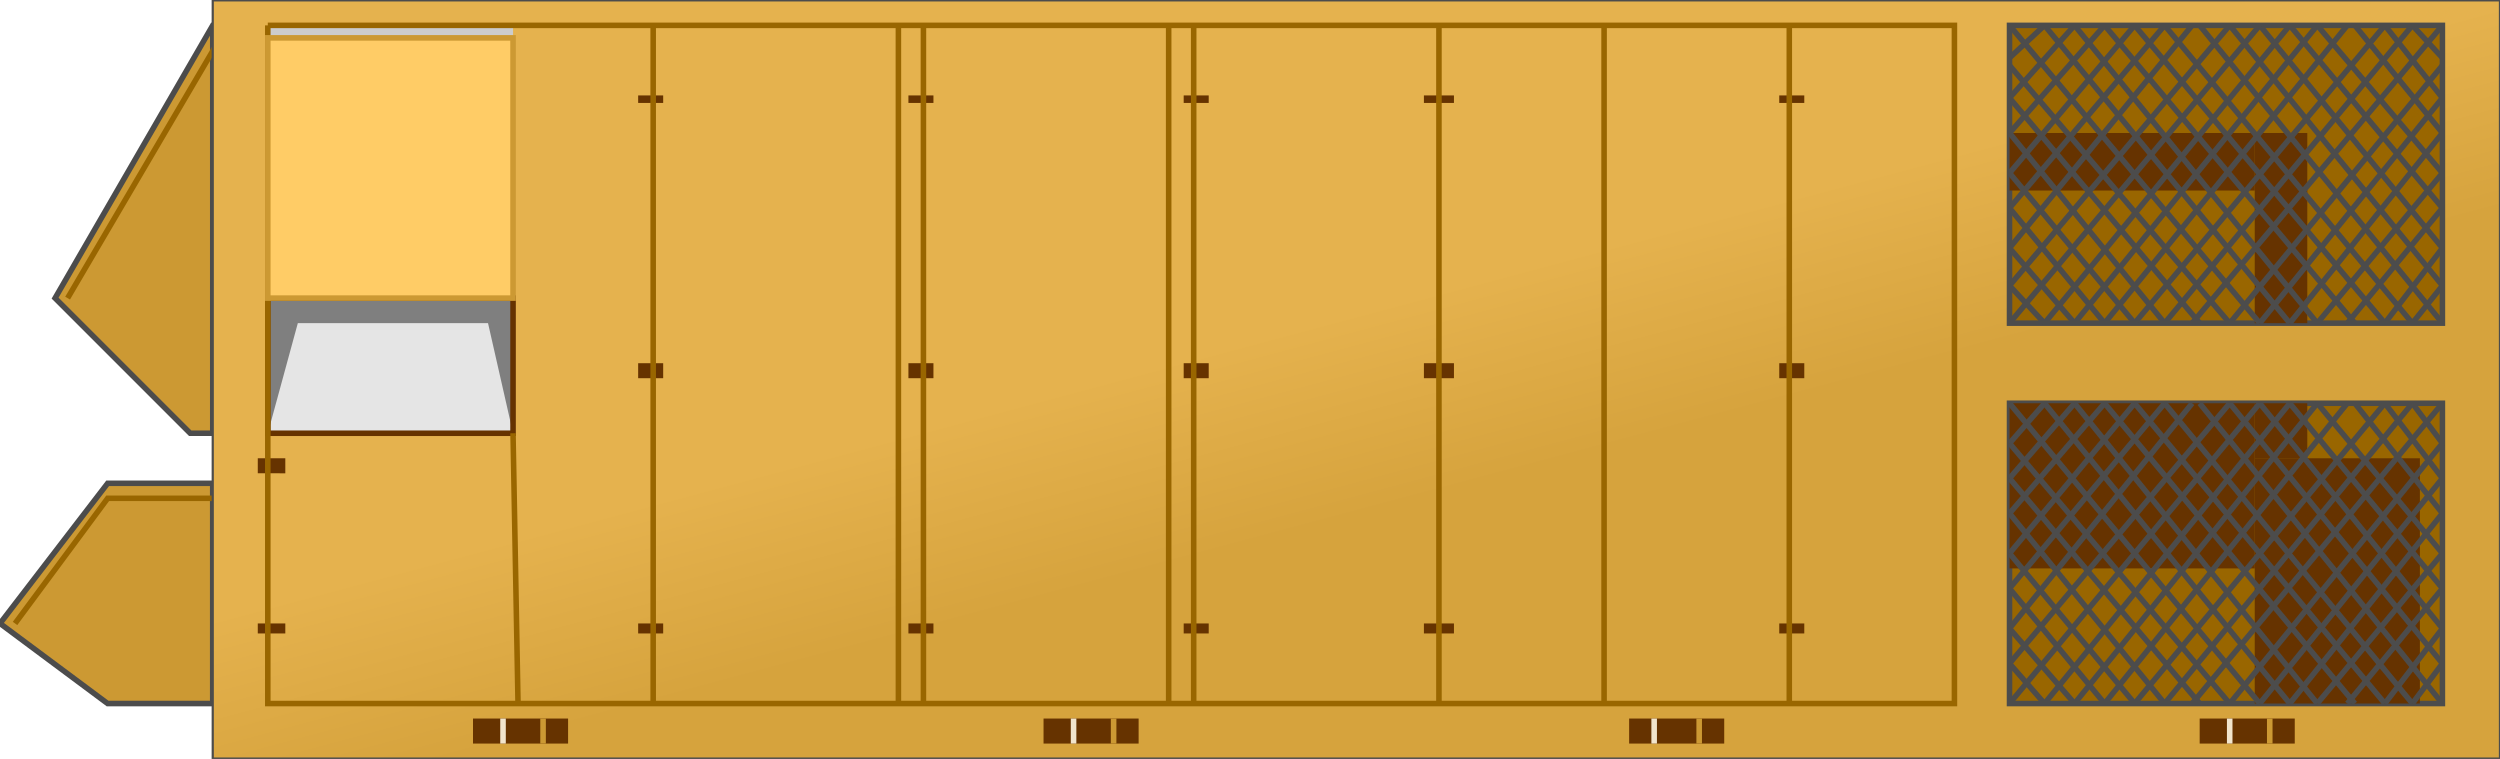 <svg version="1.1" xmlns="http://www.w3.org/2000/svg" xmlns:xlink="http://www.w3.org/1999/xlink" width="112px" height="34px" viewBox="0 0 112.5 34.121" enable-background="new 0 0 112.5 34.121" xml:space="preserve">
<g id="Group_Extended_Box">
	<path fill="#CC9933" stroke="#4C4C4C" stroke-width="0.25" d="M9.573,21.734H4.844L0.001,28.04l4.842,3.604h4.729V21.734z" />
	<path fill="#CC9933" stroke="#4C4C4C" stroke-width="0.25" d="M9.573,1.126L2.479,13.4l6.081,6.081h1.014V1.126z" />
	<path fill="none" stroke="#996600" stroke-width="0.25" d="M10.249,1.126L3.042,13.4" />
	<path fill="none" stroke="#996600" stroke-width="0.25" d="M10.249,22.409H4.844L0.677,28.04" />
</g>
<g id="Group_Rooftop_Unit">
	<linearGradient id="SVGID_1_" gradientUnits="userSpaceOnUse" x1="68.748" y1="45.844" x2="53.323" y2="-11.722">
		<stop offset="0" style="stop-color:#D6A33D" />
		<stop offset="0.4" style="stop-color:#D6A33D" />
		<stop offset="0.55" style="stop-color:#E5B24E" />
		<stop offset="1" style="stop-color:#E5B24E" />
	</linearGradient>
	<path fill="url(#SVGID_1_)" stroke="#4C4C4C" stroke-width="0.1" d="M9.573,0h102.925v34.121H9.573V0z" />
</g>
<g id="Group_Inner_Parts">
	<path fill="#996600" stroke="#4C4C4C" stroke-width="0.25" d="M90.428,1.126h19.48v13.401h-19.48V1.126z" />
	<path fill="#996600" stroke="#4C4C4C" stroke-width="0.25" d="M90.428,18.131h19.48v13.513h-19.48V18.131z" />
	<path fill="#663300" d="M101.463,20.607h7.432v11.036h-7.432V20.607z" />
	<path fill="#663300" d="M101.463,18.131h2.365v2.477h-2.365V18.131z" />
	<path fill="#663300" d="M101.463,14.527h2.365V5.969h-2.365V14.527z" />
	<path fill="#663300" d="M90.428,5.969h11.035v2.59H90.428V5.969z" />
	<path fill="#663300" d="M90.428,18.131h11.035v7.432H90.428V18.131z" />
</g>
<g id="Group_Mesh">
	<path fill="none" stroke="#4C4C4C" stroke-width="0.25" d="M90.428,1.126l11.26,13.401" />
	<path fill="none" stroke="#4C4C4C" stroke-width="0.25" d="M90.428,7.77l5.63,6.757" />
	<path fill="none" stroke="#4C4C4C" stroke-width="0.25" d="M96.058,1.126l11.261,13.401" />
	<path fill="none" stroke="#4C4C4C" stroke-width="0.25" d="M101.688,1.126l8.221,10.022" />
	<path fill="none" stroke="#4C4C4C" stroke-width="0.25" d="M107.318,1.126l2.59,3.266" />
	<path fill="none" stroke="#4C4C4C" stroke-width="0.25" d="M92.004,1.126l11.035,13.401" />
	<path fill="none" stroke="#4C4C4C" stroke-width="0.25" d="M90.428,5.969l6.98,8.559" />
	<path fill="none" stroke="#4C4C4C" stroke-width="0.25" d="M90.428,12.838l1.576,1.689" />
	<path fill="none" stroke="#4C4C4C" stroke-width="0.25" d="M97.408,1.126l11.148,13.401" />
	<path fill="none" stroke="#4C4C4C" stroke-width="0.25" d="M103.039,1.126l6.869,8.221" />
	<path fill="none" stroke="#4C4C4C" stroke-width="0.25" d="M108.557,1.126l1.352,1.464" />
	<path fill="none" stroke="#4C4C4C" stroke-width="0.25" d="M93.355,1.126l10.923,13.401" />
	<path fill="none" stroke="#4C4C4C" stroke-width="0.25" d="M90.428,4.391l8.558,10.136" />
	<path fill="none" stroke="#4C4C4C" stroke-width="0.25" d="M90.428,11.148l2.928,3.379" />
	<path fill="none" stroke="#4C4C4C" stroke-width="0.25" d="M98.985,1.126l10.923,13.401" />
	<path fill="none" stroke="#4C4C4C" stroke-width="0.25" d="M104.278,1.126l5.63,6.645" />
	<path fill="none" stroke="#4C4C4C" stroke-width="0.25" d="M94.706,1.126l11.261,13.401" />
	<path fill="none" stroke="#4C4C4C" stroke-width="0.25" d="M90.428,2.927l9.909,11.6" />
	<path fill="none" stroke="#4C4C4C" stroke-width="0.25" d="M90.428,9.346l4.278,5.181" />
	<path fill="none" stroke="#4C4C4C" stroke-width="0.25" d="M100.337,1.126l9.571,11.712" />
	<path fill="none" stroke="#4C4C4C" stroke-width="0.25" d="M105.967,1.126l3.941,4.843" />
	<path fill="none" stroke="#4C4C4C" stroke-width="0.25" d="M109.908,1.126L98.647,14.527" />
	<path fill="none" stroke="#4C4C4C" stroke-width="0.25" d="M109.908,7.77l-5.63,6.757" />
	<path fill="none" stroke="#4C4C4C" stroke-width="0.25" d="M104.278,1.126L93.355,14.527" />
	<path fill="none" stroke="#4C4C4C" stroke-width="0.25" d="M98.647,1.126l-8.22,10.022" />
	<path fill="none" stroke="#4C4C4C" stroke-width="0.25" d="M93.355,1.126l-2.928,3.266" />
	<path fill="none" stroke="#4C4C4C" stroke-width="0.25" d="M108.557,1.126L97.408,14.527" />
	<path fill="none" stroke="#4C4C4C" stroke-width="0.25" d="M109.908,5.969l-6.869,8.559" />
	<path fill="none" stroke="#4C4C4C" stroke-width="0.25" d="M109.908,12.838l-1.352,1.689" />
	<path fill="none" stroke="#4C4C4C" stroke-width="0.25" d="M103.039,1.126L92.004,14.527" />
	<path fill="none" stroke="#4C4C4C" stroke-width="0.25" d="M97.408,1.126l-6.98,8.221" />
	<path fill="none" stroke="#4C4C4C" stroke-width="0.25" d="M92.004,1.126L90.428,2.59" />
	<path fill="none" stroke="#4C4C4C" stroke-width="0.25" d="M107.318,1.126L96.058,14.527" />
	<path fill="none" stroke="#4C4C4C" stroke-width="0.25" d="M109.908,4.391l-8.221,10.136" />
	<path fill="none" stroke="#4C4C4C" stroke-width="0.25" d="M109.908,11.148l-2.59,3.379" />
	<path fill="none" stroke="#4C4C4C" stroke-width="0.25" d="M101.688,1.126l-11.26,13.401" />
	<path fill="none" stroke="#4C4C4C" stroke-width="0.25" d="M96.058,1.126l-5.63,6.645" />
	<path fill="none" stroke="#4C4C4C" stroke-width="0.25" d="M105.629,1.126L94.706,14.527" />
	<path fill="none" stroke="#4C4C4C" stroke-width="0.25" d="M109.908,2.927l-9.571,11.6" />
	<path fill="none" stroke="#4C4C4C" stroke-width="0.25" d="M109.908,9.346l-4.279,5.181" />
	<path fill="none" stroke="#4C4C4C" stroke-width="0.25" d="M100.337,1.126l-9.909,11.712" />
	<path fill="none" stroke="#4C4C4C" stroke-width="0.25" d="M94.706,1.126l-4.278,4.843" />
	<path fill="none" stroke="#4C4C4C" stroke-width="0.25" d="M90.428,18.131l11.26,13.513" />
	<path fill="none" stroke="#4C4C4C" stroke-width="0.25" d="M90.428,24.886l5.63,6.757" />
	<path fill="none" stroke="#4C4C4C" stroke-width="0.25" d="M96.058,18.131l11.261,13.513" />
	<path fill="none" stroke="#4C4C4C" stroke-width="0.25" d="M101.688,18.131l8.221,10.135" />
	<path fill="none" stroke="#4C4C4C" stroke-width="0.25" d="M107.318,18.131l2.59,3.378" />
	<path fill="none" stroke="#4C4C4C" stroke-width="0.25" d="M92.004,18.131l11.035,13.513" />
	<path fill="none" stroke="#4C4C4C" stroke-width="0.25" d="M90.428,23.085l6.98,8.559" />
	<path fill="none" stroke="#4C4C4C" stroke-width="0.25" d="M90.428,29.842l1.576,1.802" />
	<path fill="none" stroke="#4C4C4C" stroke-width="0.25" d="M97.408,18.131l11.148,13.513" />
	<path fill="none" stroke="#4C4C4C" stroke-width="0.25" d="M103.039,18.131l6.869,8.333" />
	<path fill="none" stroke="#4C4C4C" stroke-width="0.25" d="M108.557,18.131l1.352,1.802" />
	<path fill="none" stroke="#4C4C4C" stroke-width="0.25" d="M93.355,18.131l10.923,13.513" />
	<path fill="none" stroke="#4C4C4C" stroke-width="0.25" d="M90.428,21.509l8.558,10.135" />
	<path fill="none" stroke="#4C4C4C" stroke-width="0.25" d="M90.428,28.265l2.928,3.378" />
	<path fill="none" stroke="#4C4C4C" stroke-width="0.25" d="M98.985,18.131l10.923,13.513" />
	<path fill="none" stroke="#4C4C4C" stroke-width="0.25" d="M104.278,18.131l5.63,6.756" />
	<path fill="none" stroke="#4C4C4C" stroke-width="0.25" d="M94.706,18.131l11.261,13.513" />
	<path fill="none" stroke="#4C4C4C" stroke-width="0.25" d="M90.428,19.932l9.909,11.711" />
	<path fill="none" stroke="#4C4C4C" stroke-width="0.25" d="M90.428,26.464l4.278,5.18" />
	<path fill="none" stroke="#4C4C4C" stroke-width="0.25" d="M100.337,18.131l9.571,11.711" />
	<path fill="none" stroke="#4C4C4C" stroke-width="0.25" d="M105.967,18.131l3.941,4.954" />
	<path fill="none" stroke="#4C4C4C" stroke-width="0.25" d="M109.908,18.131L98.647,31.643" />
	<path fill="none" stroke="#4C4C4C" stroke-width="0.25" d="M109.908,24.886l-5.63,6.757" />
	<path fill="none" stroke="#4C4C4C" stroke-width="0.25" d="M104.278,18.131L93.355,31.643" />
	<path fill="none" stroke="#4C4C4C" stroke-width="0.25" d="M98.647,18.131l-8.22,10.135" />
	<path fill="none" stroke="#4C4C4C" stroke-width="0.25" d="M93.355,18.131l-2.928,3.378" />
	<path fill="none" stroke="#4C4C4C" stroke-width="0.25" d="M108.557,18.131L97.408,31.643" />
	<path fill="none" stroke="#4C4C4C" stroke-width="0.25" d="M109.908,23.085l-6.869,8.559" />
	<path fill="none" stroke="#4C4C4C" stroke-width="0.25" d="M109.908,29.842l-1.352,1.802" />
	<path fill="none" stroke="#4C4C4C" stroke-width="0.25" d="M103.039,18.131L92.004,31.643" />
	<path fill="none" stroke="#4C4C4C" stroke-width="0.25" d="M97.408,18.131l-6.98,8.333" />
	<path fill="none" stroke="#4C4C4C" stroke-width="0.25" d="M92.004,18.131l-1.576,1.802" />
	<path fill="none" stroke="#4C4C4C" stroke-width="0.25" d="M107.318,18.131L96.058,31.643" />
	<path fill="none" stroke="#4C4C4C" stroke-width="0.25" d="M109.908,21.509l-8.221,10.135" />
	<path fill="none" stroke="#4C4C4C" stroke-width="0.25" d="M109.908,28.265l-2.59,3.378" />
	<path fill="none" stroke="#4C4C4C" stroke-width="0.25" d="M101.688,18.131l-11.26,13.513" />
	<path fill="none" stroke="#4C4C4C" stroke-width="0.25" d="M96.058,18.131l-5.63,6.756" />
	<path fill="none" stroke="#4C4C4C" stroke-width="0.25" d="M105.629,18.131L94.706,31.643" />
	<path fill="none" stroke="#4C4C4C" stroke-width="0.25" d="M109.908,19.932l-9.571,11.711" />
	<path fill="none" stroke="#4C4C4C" stroke-width="0.25" d="M109.908,26.464l-4.279,5.18" />
	<path fill="none" stroke="#4C4C4C" stroke-width="0.25" d="M100.337,18.131l-9.909,11.711" />
	<path fill="none" stroke="#4C4C4C" stroke-width="0.25" d="M94.706,18.131l-4.278,4.954" />
</g>
<g id="Group_Vent">
	<path fill="#E5E5E5" d="M12.051,13.4h11.036v6.081H12.051V13.4z" />
	<path fill="#7F7F7F" d="M12.051,19.481l1.351-4.954h8.559l1.126,4.954V13.4H12.051V19.481z" />
	<path fill="none" stroke="#663300" stroke-width="0.25" d="M12.051,13.4h11.036v6.081H12.051V13.4" />
</g>
<g id="Group_Bolts">
	<path fill="#663300" d="M11.6,28.04h1.239v0.45H11.6V28.04z" />
	<path fill="#663300" d="M11.6,20.607h1.239v0.676H11.6V20.607z" />
	<path fill="#663300" d="M28.717,28.04h1.126v0.45h-1.126V28.04z" />
	<path fill="#663300" d="M28.717,4.279h1.126v0.338h-1.126V4.279z" />
	<path fill="#663300" d="M28.717,16.329h1.126v0.675h-1.126V16.329z" />
	<path fill="#663300" d="M40.879,28.04h1.126v0.45h-1.126V28.04z" />
	<path fill="#663300" d="M40.879,4.279h1.126v0.338h-1.126V4.279z" />
	<path fill="#663300" d="M40.879,16.329h1.126v0.675h-1.126V16.329z" />
	<path fill="#663300" d="M53.266,28.04h1.126v0.45h-1.126V28.04z" />
	<path fill="#663300" d="M53.266,4.279h1.126v0.338h-1.126V4.279z" />
	<path fill="#663300" d="M53.266,16.329h1.126v0.675h-1.126V16.329z" />
	<path fill="#663300" d="M64.076,28.04h1.352v0.45h-1.352V28.04z" />
	<path fill="#663300" d="M64.076,4.279h1.352v0.338h-1.352V4.279z" />
	<path fill="#663300" d="M64.076,16.329h1.352v0.675h-1.352V16.329z" />
	<path fill="#663300" d="M80.066,28.04h1.127v0.45h-1.127V28.04z" />
	<path fill="#663300" d="M80.066,4.279h1.127v0.338h-1.127V4.279z" />
	<path fill="#663300" d="M80.066,16.329h1.127v0.675h-1.127V16.329z" />
	<path fill="#663300" d="M98.985,32.319h4.279v1.126h-4.279V32.319z" />
	<path fill="#663300" d="M73.311,32.319h4.279v1.126h-4.279V32.319z" />
	<path fill="#663300" d="M46.959,32.319h4.279v1.126h-4.279V32.319z" />
	<path fill="#663300" d="M21.285,32.319h4.279v1.126h-4.279V32.319z" />
</g>
<g id="Group_Bottom_Fittings">
	<path fill="none" stroke="#CC9933" stroke-width="0.25" d="M102.139,32.319v1.126" />
	<path fill="none" stroke="#CC9933" stroke-width="0.25" d="M76.463,32.319v1.126" />
	<path fill="none" stroke="#CC9933" stroke-width="0.25" d="M50.113,32.319v1.126" />
	<path fill="none" stroke="#CC9933" stroke-width="0.25" d="M24.438,32.319v1.126" />
	<path fill="none" stroke="#F2E5CC" stroke-width="0.25" d="M74.437,32.319v1.126" />
	<path fill="none" stroke="#F2E5CC" stroke-width="0.25" d="M100.337,32.319v1.126" />
	<path fill="none" stroke="#F2E5CC" stroke-width="0.25" d="M22.636,32.319v1.126" />
	<path fill="none" stroke="#F2E5CC" stroke-width="0.25" d="M48.311,32.319v1.126" />
</g>
<g id="Group_Doors">
	<path fill="#CCCCCC" d="M12.051,1.126h11.036v0.563H12.051V1.126z" />
	<path fill="none" stroke="#996600" stroke-width="0.25" d="M12.051,1.126h75.898v30.518H12.051V1.126" />
	<path fill="none" stroke="#996600" stroke-width="0.25" d="M23.086,19.481l0.225,12.162" />
	<path fill="none" stroke="#996600" stroke-width="0.25" d="M29.393,1.126v30.518" />
	<path fill="none" stroke="#996600" stroke-width="0.25" d="M40.428,1.126v30.518" />
	<path fill="none" stroke="#996600" stroke-width="0.25" d="M41.554,1.126v30.518" />
	<path fill="none" stroke="#996600" stroke-width="0.25" d="M52.59,1.126v30.518" />
	<path fill="none" stroke="#996600" stroke-width="0.25" d="M53.716,1.126v30.518" />
	<path fill="none" stroke="#996600" stroke-width="0.25" d="M64.752,1.126v30.518" />
	<path fill="none" stroke="#996600" stroke-width="0.25" d="M72.184,1.126v30.518" />
	<path fill="none" stroke="#996600" stroke-width="0.25" d="M80.518,1.126v30.518" />
</g>
<g id="Group_Box">
	<path fill="#FFCC66" stroke="#CC9933" stroke-width="0.25" d="M12.051,1.689h11.036V13.4H12.051V1.689z" />
</g>
</svg>
